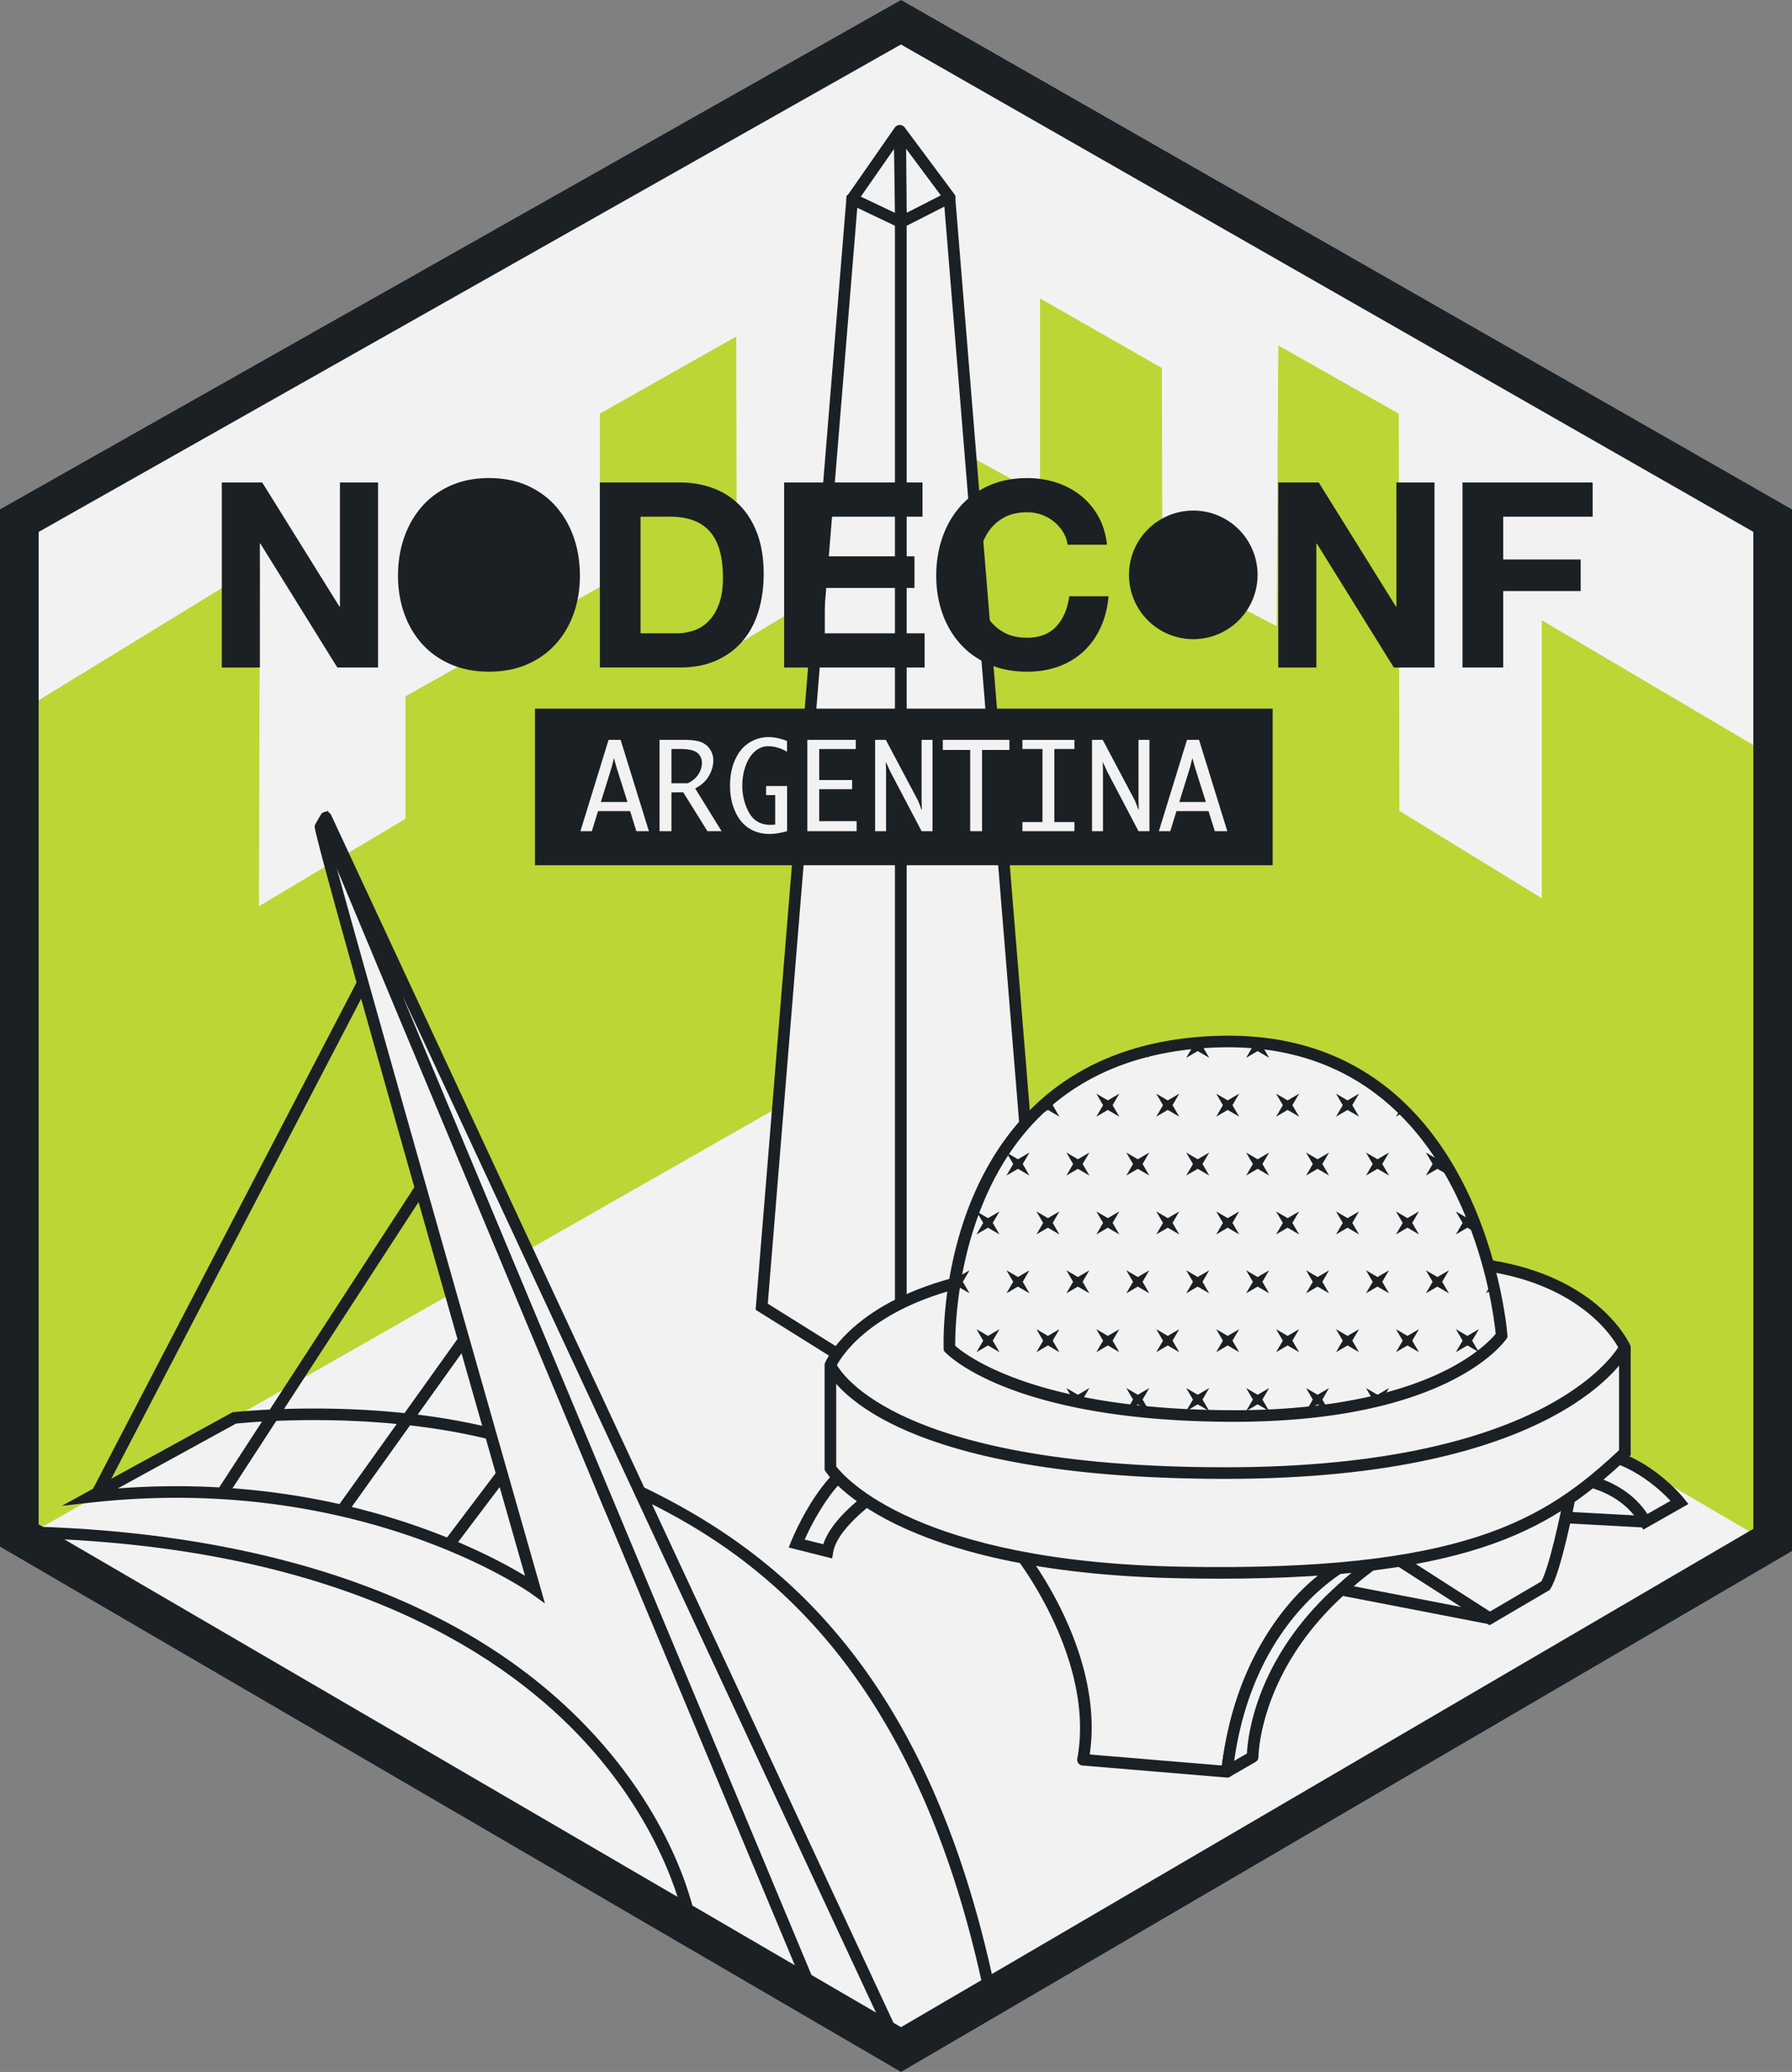 <svg xmlns="http://www.w3.org/2000/svg" xmlns:xlink="http://www.w3.org/1999/xlink" width="250" height="288.991" viewBox="-26.421 -30.542 250 288.991"><rect x="-26.421" y="-30.542" width="250" height="288.991" fill="#808080" stroke="none"/><path fill="#F2F2F2" d="M-23.724 42.078l123.001-69.52 121.605 69.52v142.165L99.277 255.325l-123.001-71.7z"/><path fill="#BCD636" d="M-22.081 67.775L9.833 48.23l-.127 47.624 20.437-12.19V66.581l27.123-15.257V27.15l19.025-10.754.09 42.996 23.145-13.985.183-17.326 18.964 10.366v-27.37l16.996 9.715.07 27.661L151.69 56.8l.223-39.163 16.807 9.52.085 55.398 19.868 12.19v-38.78l30.473 17.973.091 110.062-119.62-70.058-121.758 69.412z"/><path fill="#F2F2F2" d="M79.844 151.718l19.414 12.129V-7.325l-6.796 4.53z"/><path fill="#1B2024" d="M100.065 165.309l-21.07-13.164.041-.491L91.688-3.25l8.376-5.587v174.146h.001zm-19.374-14.016l17.757 11.094V-5.814l-5.21 3.475-12.547 153.632z"/><path fill="#F2F2F2" d="M118.673 151.718l-19.415 12.129V-7.325l6.798 4.53z"/><path fill="#1B2024" d="M98.449 165.309V-8.837l8.378 5.587.031.389 12.658 155.006-21.067 13.164zm1.616-171.123v168.202l17.761-11.094L105.278-2.338l-5.213-3.476z"/><path fill="#F2F2F2" d="M99.275.448l-.204-12.736-6.609 9.493z"/><path fill="#1B2024" d="M99.275 1.257a.807.807 0 0 1-.348-.077l-6.813-3.245a.797.797 0 0 1-.434-.524.806.806 0 0 1 .118-.669l6.609-9.492a.81.81 0 0 1 1.472.449l.205 12.738a.798.798 0 0 1-.374.692.8.8 0 0 1-.435.128zm-5.603-4.372l4.772 2.272-.142-8.924-4.63 6.652z"/><path fill="#F2F2F2" d="M99.275.448l-.116-12.717 6.897 9.263z"/><path fill="#1B2024" d="M99.275 1.257a.813.813 0 0 1-.422-.117.813.813 0 0 1-.388-.685l-.12-12.717a.812.812 0 0 1 .551-.773.806.806 0 0 1 .908.284L106.7-3.49a.81.81 0 0 1-.282 1.205L99.64 1.169a.78.78 0 0 1-.365.088zm.716-11.052l.083 8.929 4.759-2.425-4.842-6.504zM48.214 68.298h102.911v21.843H48.214z"/><g fill="#1B2024"><path d="M10.161 36.751l10.773 17.316h.07V36.751h5.316v25.813h-5.678L9.907 45.283h-.074v17.282H4.52V36.751h5.641zm19.812 7.647c.577-1.651 1.411-3.091 2.493-4.32 1.087-1.229 2.416-2.192 3.993-2.892 1.58-.699 3.357-1.049 5.333-1.049 2.001 0 3.784.35 5.351 1.049 1.566.7 2.891 1.663 3.975 2.892 1.086 1.229 1.919 2.669 2.498 4.32.577 1.649.865 3.44.865 5.368 0 1.88-.289 3.634-.865 5.261-.579 1.626-1.412 3.044-2.498 4.248-1.084 1.205-2.409 2.152-3.975 2.838-1.567.687-3.352 1.029-5.351 1.029-1.976 0-3.753-.342-5.333-1.029-1.577-.688-2.906-1.633-3.993-2.838-1.083-1.204-1.917-2.621-2.493-4.248-.579-1.626-.867-3.38-.867-5.261-.001-1.928.288-3.719.867-5.368zm38.428-7.647c1.664 0 3.211.265 4.645.794a10.124 10.124 0 0 1 3.726 2.387c1.046 1.059 1.868 2.385 2.46 3.975.587 1.591.885 3.46.885 5.604 0 1.878-.242 3.615-.724 5.204-.482 1.592-1.212 2.965-2.188 4.122-.978 1.157-2.192 2.067-3.652 2.729-1.457.663-3.176.995-5.152.995H57.266v-25.81h11.135zm-.398 21.041c.819 0 1.616-.132 2.386-.397a5.283 5.283 0 0 0 2.064-1.319c.6-.617 1.084-1.418 1.441-2.405.363-.988.544-2.192.544-3.615 0-1.302-.125-2.477-.38-3.524-.252-1.049-.666-1.948-1.246-2.694-.58-.748-1.342-1.32-2.297-1.717-.954-.397-2.125-.597-3.524-.597h-4.05v16.268h5.062zm34.273-21.041v4.773H88.648v5.53h12.507v4.41H88.648v6.328h13.921v4.772H82.972V36.751h19.304zm19.598 6.888a5.893 5.893 0 0 0-1.266-1.428 5.809 5.809 0 0 0-1.719-.958 5.903 5.903 0 0 0-2.006-.344c-1.279 0-2.362.248-3.25.742a6.19 6.19 0 0 0-2.176 1.988 8.841 8.841 0 0 0-1.208 2.838 14.19 14.19 0 0 0-.378 3.289c0 1.085.126 2.139.378 3.164s.66 1.947 1.208 2.768a6.212 6.212 0 0 0 2.176 1.968c.888.496 1.972.743 3.25.743 1.732 0 3.091-.531 4.064-1.591.978-1.059 1.573-2.458 1.794-4.193h5.493c-.145 1.613-.517 3.074-1.122 4.375-.601 1.3-1.397 2.408-2.384 3.326a10.166 10.166 0 0 1-3.474 2.096c-1.326.48-2.779.723-4.372.723-1.977 0-3.755-.342-5.332-1.03-1.578-.687-2.91-1.633-3.993-2.837-1.086-1.204-1.919-2.621-2.498-4.248-.574-1.626-.867-3.381-.867-5.261 0-1.927.29-3.718.867-5.367.579-1.651 1.409-3.091 2.498-4.32 1.083-1.23 2.415-2.192 3.993-2.892 1.577-.699 3.355-1.049 5.332-1.049 1.42 0 2.767.206 4.029.615a10.84 10.84 0 0 1 3.399 1.789 9.672 9.672 0 0 1 2.478 2.91c.654 1.158 1.059 2.481 1.228 3.978h-5.494a4.707 4.707 0 0 0-.648-1.794zm35.678-6.888l10.773 17.316h.069V36.751h5.312v25.813h-5.674l-10.736-17.282h-.075v17.282h-5.312V36.751h5.643zm38.215 0v4.773h-12.475v5.964h10.807V51.9h-10.807v10.666h-5.68V36.751h18.155z"/><circle cx="140.053" cy="49.64" r="8.97"/></g><path d="M56.146 85.392h-1.593l3.926-12.738h1.681l3.947 12.738h-1.749l-.87-2.798h-4.479l-.863 2.798zm1.256-4.072h3.717l-1.534-4.833-.356-1.295-.322 1.295-1.505 4.833zm9.849-1.345v5.417h-1.659V72.653h3.403c1.109 0 1.927.114 2.451.34.526.227.931.571 1.219 1.03.287.459.43.953.43 1.483 0 .492-.097.987-.288 1.483-.19.499-.454.942-.79 1.333-.335.391-.82.761-1.453 1.111l3.684 5.957h-1.976L68.9 79.974l-1.649.001zm0-1.272h2.313c.521-.285.909-.575 1.164-.872.254-.295.447-.611.578-.944.132-.335.197-.67.197-1.004 0-.597-.216-1.073-.65-1.426-.435-.354-1.222-.531-2.363-.531h-1.237l-.002 4.777zm16.136 6.68c-.898.263-1.721.395-2.471.395-1.061 0-2.007-.263-2.836-.788-.83-.526-1.479-1.317-1.951-2.376-.47-1.059-.705-2.255-.705-3.59 0-1.319.229-2.503.688-3.553.46-1.051 1.108-1.848 1.945-2.388a4.974 4.974 0 0 1 2.756-.813c.756 0 1.609.176 2.562.53v1.51c-.88-.511-1.754-.769-2.625-.769-.657 0-1.257.224-1.801.674-.545.448-.982 1.107-1.314 1.975-.333.869-.497 1.817-.497 2.847 0 1.379.314 2.636.944 3.77.629 1.134 1.623 1.7 2.98 1.7.176 0 .396-.014.664-.042v-4.104h-1.271V79.09h2.932v6.293zm9.7-1.394v1.403h-6.876V72.653h6.754v1.281h-5.098v4.326h4.588v1.271h-4.588v4.458h5.22zm4.103 1.403h-1.525V72.653h1.493l4.497 8.479.494 1.265h.04l-.04-1.265v-8.479h1.525V85.39h-1.525l-4.376-8.333-.615-1.338.033 1.321v8.352zm11.738 0V74.058h-3.817v-1.404h9.292v1.404h-3.817V85.39h-1.657v.002zm7.287 0V84.12h2.799V73.927h-2.799v-1.272h7.257v1.272h-2.8V84.12h2.8v1.272h-7.257zm11.236 0h-1.525V72.653h1.493l4.498 8.479.493 1.265h.042l-.042-1.265v-8.479h1.526V85.39h-1.526l-4.374-8.333-.615-1.338.033 1.321v8.352h-.003zm9.39 0h-1.593l3.928-12.738h1.681l3.943 12.738h-1.746l-.871-2.798h-4.478l-.864 2.798zm1.258-4.072h3.716l-1.534-4.833-.356-1.295-.322 1.295-1.504 4.833zm53.958 94.228s7.62.112 11.072 6.164l4.776-2.711s-5.605-7.023-13.248-7.023" fill="#F2F2F2"/><path fill="#1B2024" d="M202.827 182.813l-.401-.7c-3.187-5.588-10.308-5.754-10.379-5.756l.02-1.616c.319.004 7.556.18 11.343 5.883l3.226-1.832c-1.633-1.729-6.245-6.002-11.978-6.002v-1.619c7.944 0 13.641 7.029 13.879 7.327l.589.739-6.299 3.576z"/><path fill="#F2F2F2" d="M116.163 186.521s11.119 14.253 8.502 28.382l20.088 1.674s1.976-23.146 19.409-30.447"/><path fill="#1B2024" d="M144.753 217.388a.468.468 0 0 1-.066-.004l-20.091-1.677a.792.792 0 0 1-.574-.314.799.799 0 0 1-.151-.639c2.517-13.595-8.234-27.596-8.346-27.735l1.276-.993c.454.579 10.871 14.133 8.803 28.143l18.432 1.539c.235-1.833.995-6.562 3.133-11.915 3.578-8.969 9.349-15.338 16.679-18.406l.628 1.491c-16.771 7.021-18.895 29.543-18.917 29.771a.81.81 0 0 1-.806.739z"/><path fill="#F2F2F2" d="M192.639 177.895s-2.007 10.506-3.445 12.729l-7.789 4.569-13.443-8.623"/><path fill="#1B2024" d="M181.385 196.142l-13.858-8.894.876-1.358 13.021 8.354 7.184-4.214c1.11-1.986 2.704-9.485 3.24-12.283l1.592.302c-.213 1.092-2.083 10.727-3.566 13.016l-.104.161-8.385 4.916z"/><path fill="#F2F2F2" d="M144.753 216.577l3.581-2.067s-.075-16.586 19.673-28.749l-4.738.766c-.003-.001-15.903 6.431-18.516 30.05z"/><path fill="#1B2024" d="M144.753 217.388a.81.81 0 0 1-.804-.897c1.374-12.426 6.441-20.102 10.454-24.352 4.372-4.634 8.391-6.296 8.562-6.365.057-.021.116-.037.178-.048l4.738-.767a.799.799 0 0 1 .884.518.808.808 0 0 1-.332.971c-19.142 11.789-19.287 27.895-19.287 28.058a.808.808 0 0 1-.404.703l-3.583 2.07a.825.825 0 0 1-.406.109zm18.74-30.078c-1.15.511-14.805 7.034-17.734 27.754l1.778-1.028c.135-2.717 1.58-15.954 16.9-26.88l-.944.154z"/><path fill="#F2F2F2" d="M181.407 195.194l-20.688-3.997c3.02-2.95 6.551-5.067 6.551-5.067l14.137 9.064z"/><path fill="#1B2024" d="M181.407 196.003a.744.744 0 0 1-.156-.016l-20.685-3.999a.797.797 0 0 1-.622-.557.815.815 0 0 1 .208-.812c3.056-2.983 6.556-5.097 6.702-5.184a.815.815 0 0 1 .854.015l14.134 9.061a.81.81 0 0 1-.435 1.492zm-18.964-5.296l14.978 2.894-10.155-6.512a41.135 41.135 0 0 0-4.823 3.618z"/><path fill="#F2F2F2" d="M98.234 176.161s-8.431 4.961-9.217 9.67l-4.308-1.086s4.841-12.096 11.294-12.096"/><path fill="#1B2024" d="M89.67 186.828l-6.056-1.525.343-.859c.207-.514 5.126-12.603 12.046-12.603v1.616c-4.887 0-8.958 8.059-10.173 10.736l2.6.653c1.551-4.72 9.056-9.183 9.396-9.381l.819 1.395c-2.256 1.328-8.237 5.552-8.829 9.106l-.146.862z"/><path fill="#F2F2F2" d="M181.368 146.009c14.913 2.354 18.894 11.401 18.894 11.401v14.667c-10.391 9.758-21.731 17.471-61.942 16.712-40.216-.761-48.889-14.538-48.889-14.538v-14.387s3.138-7.583 17.265-11.377"/><path fill="#1B2024" d="M143.726 189.651c-1.749 0-3.555-.02-5.42-.053-40.191-.762-49.196-14.339-49.561-14.914l-.125-.197v-14.783l.061-.146c.136-.327 3.458-7.998 17.805-11.849l.419 1.56c-12.568 3.374-16.17 9.778-16.667 10.774v13.948c1.197 1.565 11.381 13.297 48.099 13.988 39.468.745 50.751-6.567 61.115-16.252v-14.132c-.579-1.12-4.963-8.697-18.208-10.785l.253-1.602c15.169 2.396 19.334 11.488 19.506 11.872l.069.156v15.188l-.255.24c-10.216 9.599-21.067 16.987-57.091 16.987z"/><path fill="#F2F2F2" d="M89.43 159.865s5.859 15.056 55.12 15.056c46.902 0 55.712-17.51 55.712-17.51"/><path fill="#1B2024" d="M144.55 175.728c-49.251 0-55.628-14.935-55.875-15.569l1.506-.594c.058.146 6.503 14.547 54.369 14.547 45.873 0 54.901-16.895 54.988-17.066l1.441.727c-.364.732-9.567 17.955-56.429 17.955z"/><path fill="#F2F2F2" d="M106.036 157.512s-1.579-41.517 37.404-42.766c36.75-1.178 39.628 40.995 39.628 40.995s-7.685 11.382-38.03 11.219c-30.34-.163-39.002-9.448-39.002-9.448z"/><path fill="#1B2024" d="M145.68 167.77h-.646c-30.341-.163-39.225-9.316-39.586-9.705l-.203-.221-.018-.3c-.026-.8-.606-19.714 11.308-32.49 6.539-7.014 15.581-10.754 26.879-11.115a49.38 49.38 0 0 1 1.525-.025c35.679 0 38.909 41.357 38.938 41.776l.018.274-.153.232c-.319.471-8.168 11.574-38.062 11.574zm-38.839-10.612c1.494 1.325 11.157 8.85 38.204 8.995l.635.003c15.129 0 24.317-2.965 29.36-5.451 4.557-2.246 6.629-4.513 7.199-5.203-.359-3.686-4.712-39.97-37.301-39.97-.482 0-.977.007-1.471.021-10.854.35-19.515 3.913-25.749 10.601-10.629 11.405-10.899 28.448-10.877 31.004z"/><defs><path id="a" d="M106.036 157.329s-1.579-41.515 37.404-42.766c36.75-1.177 39.628 40.996 39.628 40.996s-7.685 11.384-38.03 11.221c-30.34-.165-39.002-9.451-39.002-9.451z"/></defs><clipPath id="b"><use xlink:href="#a" overflow="visible"/></clipPath><g clip-path="url(#b)" fill="#1B2024"><path d="M103.052 172.211l1.603-.934-.938 1.6.938 1.603-1.603-.935-1.6.935.933-1.603-.933-1.6zm8.36 0l1.601-.934-.934 1.6.934 1.603-1.601-.935-1.603.935.935-1.603-.935-1.6zm8.359 0l1.603-.934-.934 1.6.934 1.603-1.603-.935-1.602.935.936-1.603-.936-1.6zm8.359 0l1.6-.934-.932 1.6.932 1.603-1.6-.935-1.601.935.938-1.603-.938-1.6zm8.361 0l1.603-.934-.936 1.6.936 1.603-1.603-.935-1.603.935.937-1.603-.937-1.6zm8.362 0l1.601-.934-.938 1.6.938 1.603-1.601-.935-1.603.935.934-1.603-.934-1.6zm8.357 0l1.608-.934-.944 1.6.944 1.603-1.608-.935-1.605.935.942-1.603-.942-1.6zm8.36 0l1.604-.934-.939 1.6.939 1.603-1.604-.935-1.603.935.938-1.603-.938-1.6zm8.361 0l1.601-.934-.934 1.6.934 1.603-1.601-.935-1.603.935.938-1.603-.938-1.6zm8.36 0l1.603-.934-.938 1.6.938 1.603-1.603-.935-1.605.935.939-1.603-.939-1.6zm-75.239-16.423l1.603-.936-.938 1.601.938 1.603-1.603-.935-1.6.935.933-1.603-.933-1.601zm8.36 0l1.601-.936-.934 1.601.934 1.603-1.601-.935-1.603.935.935-1.603-.935-1.601zm8.359 0l1.603-.936-.934 1.601.934 1.603-1.603-.935-1.602.935.936-1.603-.936-1.601zm8.359 0l1.6-.936-.932 1.601.932 1.603-1.6-.935-1.601.935.938-1.603-.938-1.601zm8.361 0l1.603-.936-.936 1.601.936 1.603-1.603-.935-1.603.935.937-1.603-.937-1.601zm8.362 0l1.601-.936-.938 1.601.938 1.603-1.601-.935-1.603.935.934-1.603-.934-1.601zm8.357 0l1.608-.936-.944 1.601.944 1.603-1.608-.935-1.605.935.942-1.603-.942-1.601zm8.36 0l1.604-.936-.939 1.601.939 1.603-1.604-.935-1.603.935.938-1.603-.938-1.601zm8.361 0l1.601-.936-.934 1.601.934 1.603-1.601-.935-1.603.935.938-1.603-.938-1.601zm8.36 0l1.603-.936-.938 1.601.938 1.603-1.603-.935-1.605.935.939-1.603-.939-1.601zm-71.061 8.211l1.605-.937-.937 1.603.937 1.602-1.605-.934-1.597.934.932-1.602-.932-1.603zm8.36 0l1.601-.937-.931 1.603.931 1.602-1.601-.934-1.599.934.934-1.602-.934-1.603zm8.363 0l1.602-.937-.939 1.603.939 1.602-1.602-.934-1.604.934.937-1.602-.937-1.603zm8.358 0l1.602-.937-.934 1.603.934 1.602-1.602-.934-1.603.934.937-1.602-.937-1.603zm8.358 0l1.606-.937-.937 1.603.937 1.602-1.606-.934-1.603.934.942-1.602-.942-1.603zm8.361 0l1.604-.937-.935 1.603.935 1.602-1.604-.934-1.604.934.939-1.602-.939-1.603zm8.362 0l1.599-.937-.933 1.603.933 1.602-1.599-.934-1.603.934.936-1.602-.936-1.603zm8.36 0l1.605-.937-.942 1.603.942 1.602-1.605-.934-1.606.934.938-1.602-.938-1.603zm8.358 0l1.605-.937-.94 1.603.94 1.602-1.605-.934-1.605.934.938-1.602-.938-1.603zm8.36 0l1.601-.937-.935 1.603.935 1.602-1.601-.934-1.606.934.937-1.602-.937-1.603zm-75.24-16.423l1.605-.936-.937 1.603.937 1.601-1.605-.935-1.597.935.932-1.601-.932-1.603zm8.36 0l1.601-.936-.931 1.603.931 1.601-1.601-.935-1.599.935.934-1.601-.934-1.603zm8.363 0l1.602-.936-.939 1.603.939 1.601-1.602-.935-1.604.935.937-1.601-.937-1.603zm8.358 0l1.602-.936-.934 1.603.934 1.601-1.602-.935-1.603.935.937-1.601-.937-1.603zm8.358 0l1.606-.936-.937 1.603.937 1.601-1.606-.935-1.603.935.942-1.601-.942-1.603zm8.361 0l1.604-.936-.935 1.603.935 1.601-1.604-.935-1.604.935.939-1.601-.939-1.603zm8.362 0l1.599-.936-.933 1.603.933 1.601-1.599-.935-1.603.935.936-1.601-.936-1.603zm8.36 0l1.605-.936-.942 1.603.942 1.601-1.605-.935-1.606.935.938-1.601-.938-1.603zm8.358 0l1.605-.936-.94 1.603.94 1.601-1.605-.935-1.605.935.938-1.601-.938-1.603zm8.36 0l1.601-.936-.935 1.603.935 1.601-1.601-.935-1.606.935.937-1.601-.937-1.603zm-79.418-8.212l1.603-.937-.938 1.602.938 1.605-1.603-.938-1.6.938.933-1.605-.933-1.602zm8.36 0l1.601-.937-.934 1.602.934 1.605-1.601-.938-1.603.938.935-1.605-.935-1.602zm8.359 0l1.603-.937-.934 1.602.934 1.605-1.603-.938-1.602.938.936-1.605-.936-1.602zm8.359 0l1.6-.937-.932 1.602.932 1.605-1.6-.938-1.601.938.938-1.605-.938-1.602zm8.361 0l1.603-.937-.936 1.602.936 1.605-1.603-.938-1.603.938.937-1.605-.937-1.602zm8.362 0l1.601-.937-.938 1.602.938 1.605-1.601-.938-1.603.938.934-1.605-.934-1.602zm8.357 0l1.608-.937-.944 1.602.944 1.605-1.608-.938-1.605.938.942-1.605-.942-1.602zm8.36 0l1.604-.937-.939 1.602.939 1.605-1.604-.938-1.603.938.938-1.605-.938-1.602zm8.361 0l1.601-.937-.934 1.602.934 1.605-1.601-.938-1.603.938.938-1.605-.938-1.602zm8.36 0l1.603-.937-.938 1.602.938 1.605-1.603-.938-1.605.938.939-1.605-.939-1.602zm-75.239-16.425l1.603-.937-.938 1.603.938 1.603-1.603-.937-1.6.937.933-1.603-.933-1.603zm8.36 0l1.601-.937-.934 1.603.934 1.603-1.601-.937-1.603.937.935-1.603-.935-1.603zm8.359 0l1.603-.937-.934 1.603.934 1.603-1.603-.937-1.602.937.936-1.603-.936-1.603zm8.359 0l1.6-.937-.932 1.603.932 1.603-1.6-.937-1.601.937.938-1.603-.938-1.603zm8.361 0l1.603-.937-.936 1.603.936 1.603-1.603-.937-1.603.937.937-1.603-.937-1.603zm8.362 0l1.601-.937-.938 1.603.938 1.603-1.601-.937-1.603.937.934-1.603-.934-1.603zm8.357 0l1.608-.937-.944 1.603.944 1.603-1.608-.937-1.605.937.942-1.603-.942-1.603zm8.36 0l1.604-.937-.939 1.603.939 1.603-1.604-.937-1.603.937.938-1.603-.938-1.603zm8.361 0l1.601-.937-.934 1.603.934 1.603-1.601-.937-1.603.937.938-1.603-.938-1.603zm8.36 0l1.603-.937-.938 1.603.938 1.603-1.603-.937-1.605.937.939-1.603-.939-1.603zm-71.061 8.211l1.605-.937-.937 1.605.937 1.601-1.605-.935-1.597.935.932-1.601-.932-1.605zm8.36 0l1.601-.937-.931 1.605.931 1.601-1.601-.935-1.599.935.934-1.601-.934-1.605zm8.363 0l1.602-.937-.939 1.605.939 1.601-1.602-.935-1.604.935.937-1.601-.937-1.605zm8.358 0l1.602-.937-.934 1.605.934 1.601-1.602-.935-1.603.935.937-1.601-.937-1.605zm8.358 0l1.606-.937-.937 1.605.937 1.601-1.606-.935-1.603.935.942-1.601-.942-1.605zm8.361 0l1.604-.937-.935 1.605.935 1.601-1.604-.935-1.604.935.939-1.601-.939-1.605zm8.362 0l1.599-.937-.933 1.605.933 1.601-1.599-.935-1.603.935.936-1.601-.936-1.605zm8.36 0l1.605-.937-.942 1.605.942 1.601-1.605-.935-1.606.935.938-1.601-.938-1.605zm8.358 0l1.605-.937-.94 1.605.94 1.601-1.605-.935-1.605.935.938-1.601-.938-1.605zm8.36 0l1.601-.937-.935 1.605.935 1.601-1.601-.935-1.606.935.937-1.601-.937-1.605zm-75.24-16.424l1.605-.935-.937 1.602.937 1.604-1.605-.936-1.597.936.932-1.604-.932-1.602zm8.36 0l1.601-.935-.931 1.602.931 1.604-1.601-.936-1.599.936.934-1.604-.934-1.602zm8.363 0l1.602-.935-.939 1.602.939 1.604-1.602-.936-1.604.936.937-1.604-.937-1.602zm8.358 0l1.602-.935-.934 1.602.934 1.604-1.602-.936-1.603.936.937-1.604-.937-1.602zm8.358 0l1.606-.935-.937 1.602.937 1.604-1.606-.936-1.603.936.942-1.604-.942-1.602zm8.361 0l1.604-.935-.935 1.602.935 1.604-1.604-.936-1.604.936.939-1.604-.939-1.602zm8.362 0l1.599-.935-.933 1.602.933 1.604-1.599-.936-1.603.936.936-1.604-.936-1.602zm8.36 0l1.605-.935-.942 1.602.942 1.604-1.605-.936-1.606.936.938-1.604-.938-1.602zm8.358 0l1.605-.935-.94 1.602.94 1.604-1.605-.936-1.605.936.938-1.604-.938-1.602zm8.36 0l1.601-.935-.935 1.602.935 1.604-1.601-.936-1.606.936.937-1.604-.937-1.602z"/></g><path fill="#F2F2F2" d="M56.919 174.838c17.062 7.502 44.06 20.499 54.892 73.164l-12.532 6.947-10.692-6.454-30.061-69.078-39.532-95.553s-.519.453-.748 1.027c-.227.577 29.939 106.199 29.939 106.199s-23.721-17.111-61.989-12.857l20.061-10.999s18.353-2.123 35.796 2.213"/><path fill="#1B2024" d="M99.263 255.883l-11.315-6.828-.102-.238-30.059-69.079-37.858-91.506c3.924 14.502 20.044 71.145 29.036 102.635l.64 2.238-1.891-1.359c-.235-.171-23.94-16.878-61.428-12.71l-4.063.45 23.782-13.038.159-.019c.181-.02 17.721-1.98 34.686 1.9-23.653-82.977-23.475-83.43-23.354-83.736.291-.735.898-1.278.968-1.337l.847-.742 37.914 91.631.021-.044c7.193 3.162 19.237 8.46 30.04 19.826 12.221 12.857 20.499 30.489 25.317 53.914l.119.582-13.459 7.46zm-10.036-7.945l10.068 6.078 11.601-6.432c-10.728-51.288-37.394-64.519-52.807-71.344l1.187 2.867 29.951 68.831zm-91.015-71.185c25.602 0 43.113 9.178 48.609 12.499a28353.41 28353.41 0 0 1-5.464-19.145c-16.107-3.886-33.061-2.271-34.855-2.087l-16.492 9.043c2.819-.213 5.553-.31 8.202-.31z"/><path fill="none" d="M43.8 174.841l-7.584 10.049"/><path fill="#1B2024" d="M36.854 185.38l-1.29-.976 7.591-10.04 1.291.976z"/><path fill="none" d="M38.281 156.385L21.378 180"/><path fill="#1B2024" d="M22.052 180.474l-1.317-.942 16.89-23.623 1.316.942z"/><path fill="none" d="M32.272 135.182L4.488 177.877"/><path fill="#1B2024" d="M5.186 178.313l-1.358-.883 27.767-42.707 1.358.883z"/><path fill="none" d="M24.123 106.701l-37.194 71.425"/><path fill="#1B2024" d="M-12.352 178.511l-1.434-.746 37.19-71.432 1.433.746z"/><path fill="#F2F2F2" d="M-23.41 183.151c84.576 1.739 93.264 54.323 93.264 54.323"/><path fill="#1B2024" d="M69.054 237.603c-.018-.129-2.309-13.128-14.777-26.16-11.526-12.046-34.362-26.594-77.706-27.485l.036-1.617c24.267.503 57.657 5.774 78.915 28.064 12.771 13.392 15.038 26.392 15.13 26.936l-1.598.262z"/><path fill="#F2F2F2" d="M98.987 255.137L19.047 83.486l-.343.566 68.458 163.881z"/><path fill="#1B2024" d="M98.987 255.947a.804.804 0 0 1-.421-.118l-11.823-7.207a.8.8 0 0 1-.327-.381L17.959 84.364a.8.8 0 0 1 .053-.732l.344-.566a.83.83 0 0 1 .735-.388.802.802 0 0 1 .688.466l79.938 171.652a.806.806 0 0 1-.73 1.151zm-11.177-8.571l9.316 5.679-67.43-144.784L87.81 247.376z"/><path fill="#1B2024" d="M99.28 258.449l-125.702-73.272V40.504L99.285-30.542l124.294 71.055v145.278L99.28 258.449zm-120.31-76.373l120.307 70.129 118.907-69.508V43.641L99.271-24.339-21.03 43.651v138.425z"/><path fill="none" d="M203.129 181.712l-11.34-.618"/><path fill="#1B2024" d="M203.08 182.526l-11.34-.617.087-1.614 11.34.617z"/></svg>